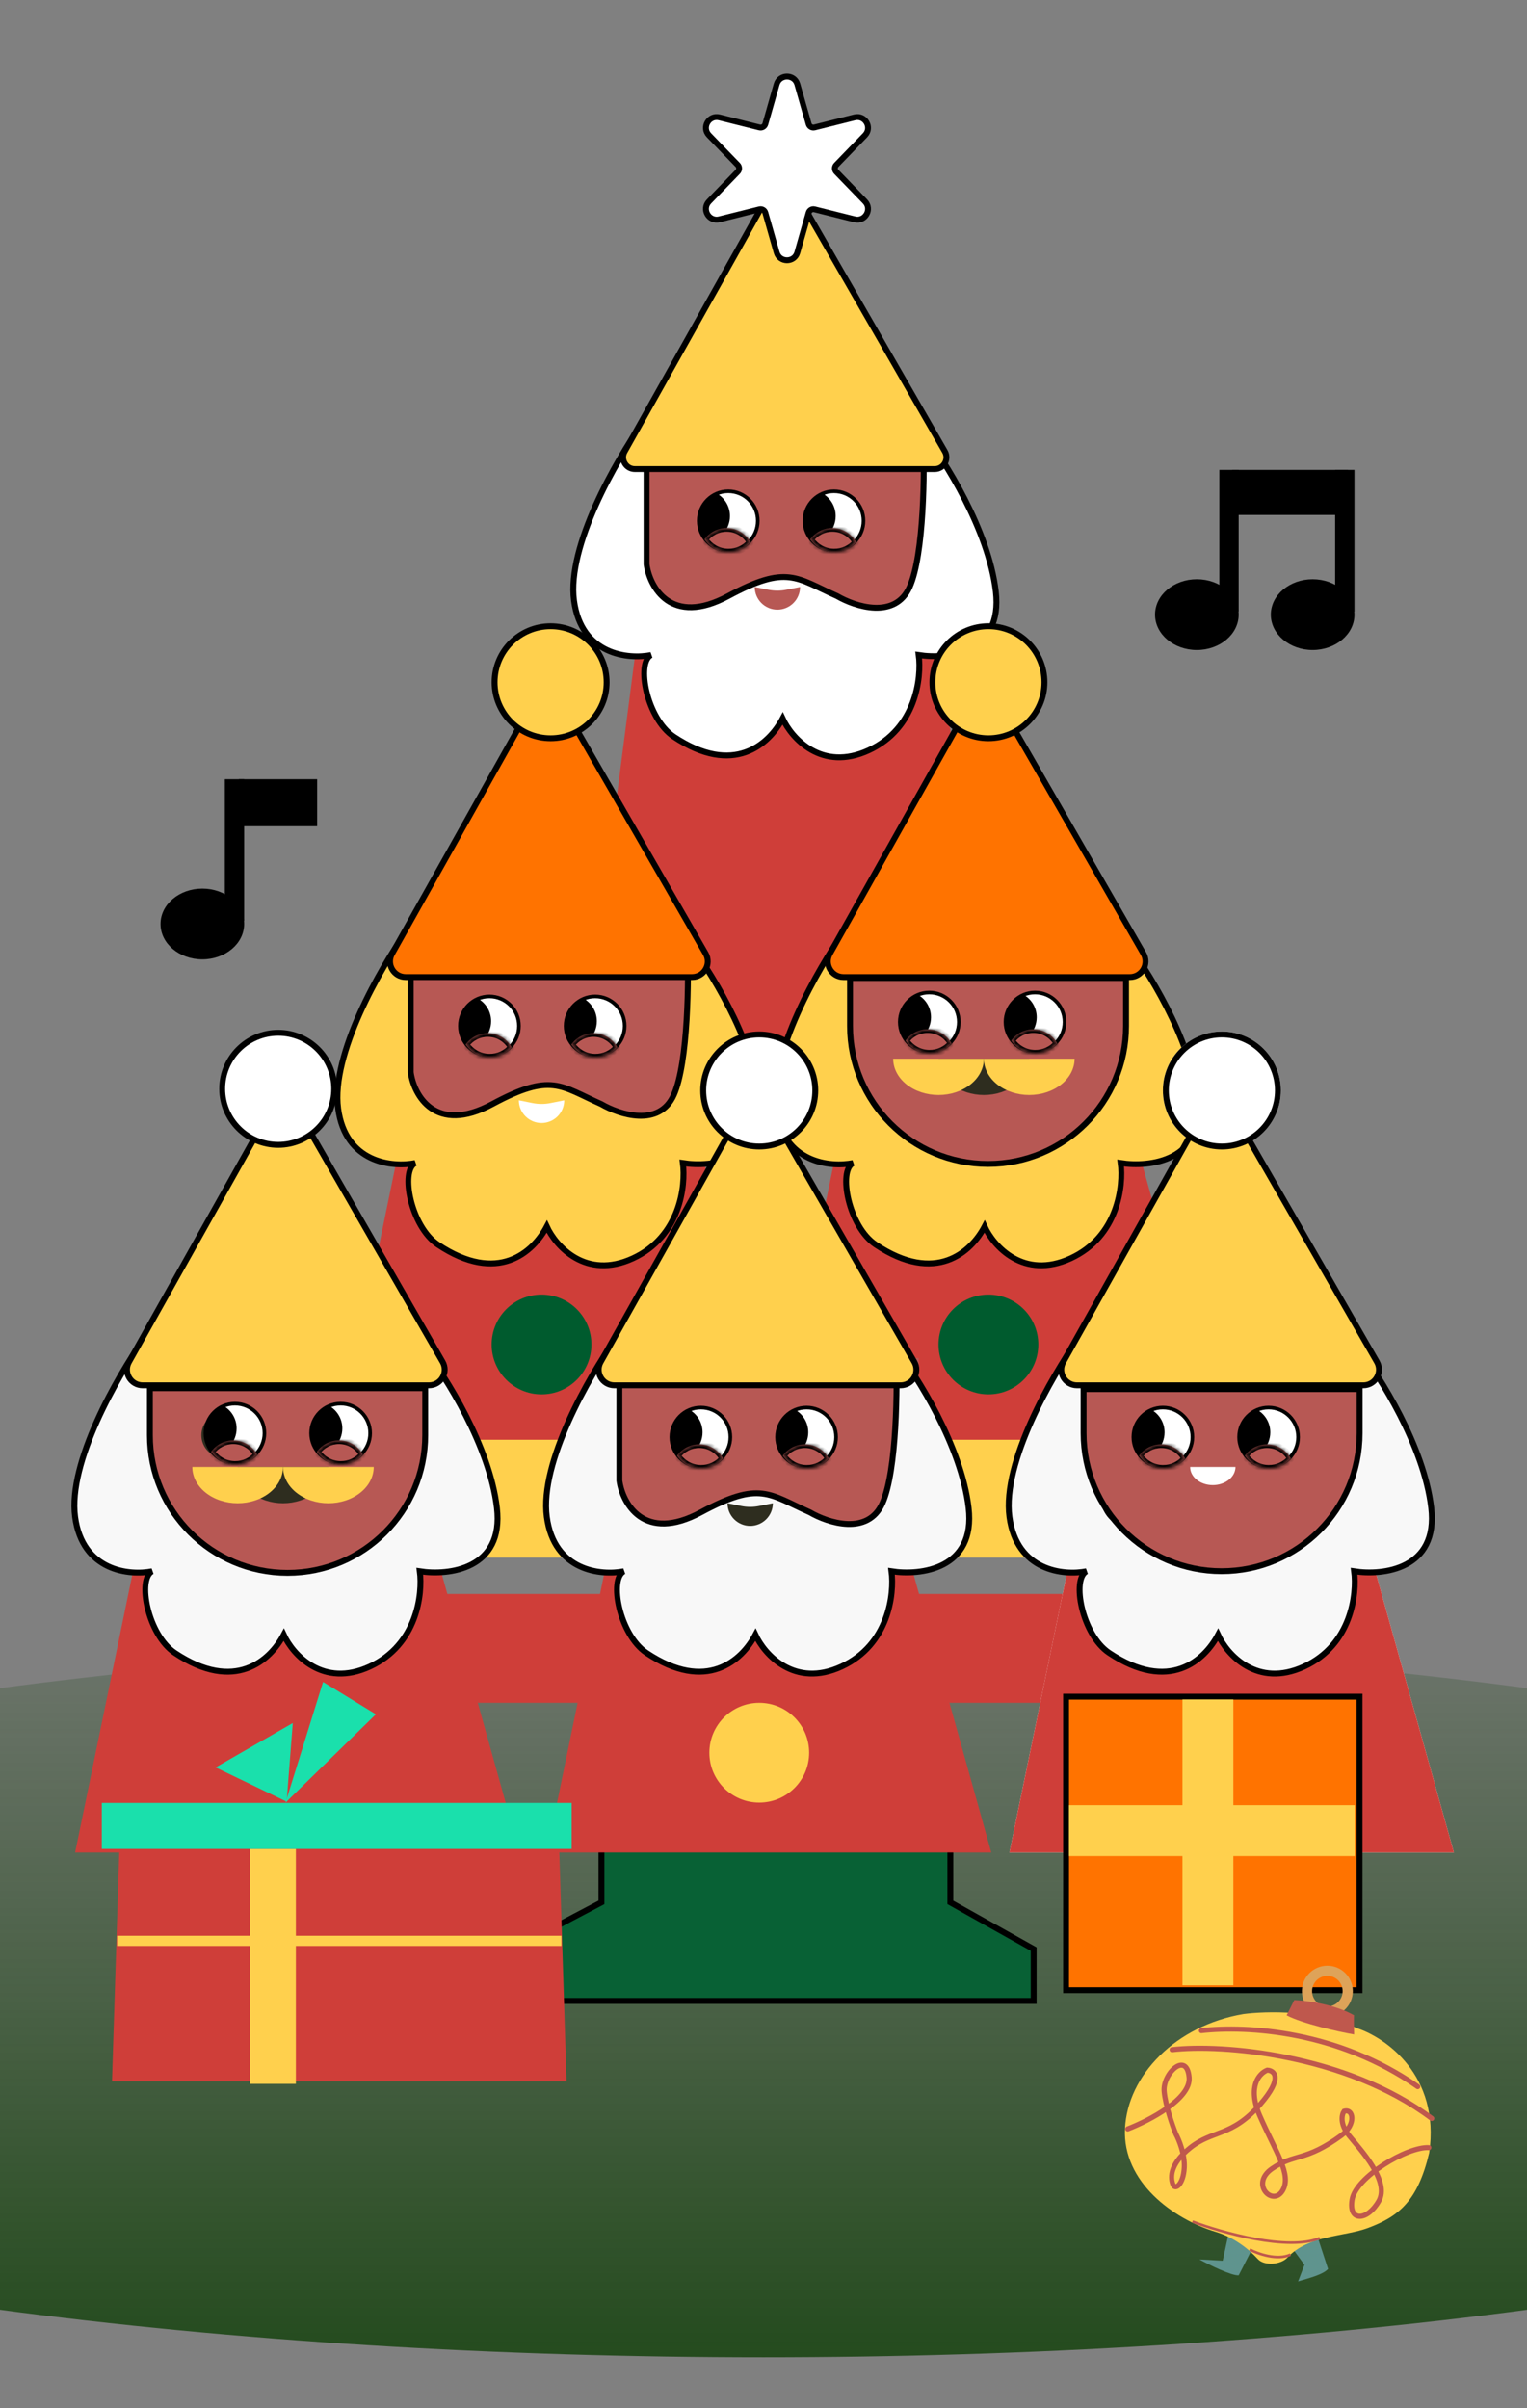 <svg width="390" height="615" viewBox="0 0 390 615" fill="none" xmlns="http://www.w3.org/2000/svg">
<rect x="0" y="0" width="390" height="615" fill="#808080" stroke="none"/>
<g clip-path="url(#clip0_47_3046)">
<ellipse cx="195" cy="510.5" rx="392" ry="91.5" fill="url(#paint0_linear_47_3046)"/>
<path d="M153.61 485.838V462H242.72V485.838L264 497.757V511H131V497.757L153.61 485.838Z" fill="#086135" stroke="black" stroke-width="1.5"/>
<rect x="113.986" y="407.063" width="159.855" height="27.801" fill="#CF3E39"/>
<path d="M163.143 160L147 285H260L238.092 160H163.143Z" fill="#CF3E39"/>
<rect x="164.955" y="112.837" width="74.136" height="44.018" fill="#B75854"/>
<path d="M165.138 144.113V115.154L163.979 108.204C157.415 117.471 144.75 139.48 146.604 153.38C148.457 167.281 160.504 168.439 166.296 167.281C162.435 169.211 165.138 183.498 172.088 188.131C187.393 198.334 196.414 190.062 199.889 183.498C202.206 188.517 209.851 197.167 221.898 191.606C233.945 186.046 235.412 173.072 234.64 167.281C241.976 168.439 256.186 166.817 254.332 151.063C252.479 135.309 241.204 117.471 235.798 110.52C236.185 120.173 236.03 141.565 232.323 149.905C228.617 158.245 218.423 154.925 213.789 152.222C203.364 147.588 201.047 144.113 185.988 152.222C171.393 160.081 165.91 149.905 165.138 144.113Z" fill="white" stroke="black" stroke-width="1.5"/>
<path d="M197.307 47.941L159.534 115.32C158.412 117.32 159.858 119.787 162.15 119.787H238.718C241.026 119.787 242.47 117.29 241.318 115.29L202.524 47.911C201.362 45.893 198.445 45.91 197.307 47.941Z" fill="#FFD04D" stroke="black" stroke-width="1.5"/>
<path d="M206.537 31.67L203.644 21.533C202.885 18.873 199.115 18.873 198.356 21.533L195.463 31.67C195.278 32.319 194.611 32.704 193.957 32.539L183.731 29.976C181.048 29.304 179.163 32.569 181.087 34.557L188.419 42.13C188.889 42.615 188.889 43.385 188.419 43.869L181.087 51.443C179.163 53.431 181.048 56.696 183.731 56.024L193.957 53.461C194.611 53.296 195.278 53.681 195.463 54.33L198.356 64.467C199.115 67.127 202.885 67.127 203.644 64.467L206.537 54.33C206.722 53.681 207.389 53.296 208.043 53.461L218.269 56.024C220.952 56.696 222.837 53.431 220.913 51.443L213.581 43.87C213.111 43.385 213.111 42.615 213.581 42.131L220.913 34.557C222.837 32.569 220.952 29.304 218.269 29.976L208.043 32.539C207.389 32.704 206.722 32.319 206.537 31.67Z" fill="white" stroke="black" stroke-width="1.5"/>
<circle cx="184.647" cy="132.529" r="5.792" fill="#2E2D1F"/>
<circle cx="212.448" cy="132.529" r="5.792" fill="#2E2D1F"/>
<path d="M204.339 149.905C204.339 151.441 203.729 152.914 202.643 154C201.557 155.087 200.084 155.697 198.548 155.697C197.011 155.697 195.538 155.087 194.452 154C193.366 152.914 192.756 151.441 192.756 149.905L196.276 150.609C197.775 150.909 199.32 150.909 200.819 150.609L204.339 149.905Z" fill="#B75854"/>
<path d="M214.401 290.068L198.183 368.837H311.704L289.695 290.068H214.401Z" fill="#CF3E39"/>
<path d="M221.167 273.851L216.717 244.891L215.559 237.941C208.995 247.208 196.33 269.217 198.183 283.118C200.037 297.018 212.084 298.176 217.876 297.018C214.014 298.949 216.717 313.235 223.667 317.869C238.973 328.072 247.993 319.799 251.468 313.235C253.785 318.255 261.43 326.904 273.477 321.344C285.524 315.784 286.992 302.81 286.219 297.018C293.556 298.176 307.765 296.555 305.912 280.801C304.058 265.047 292.784 247.208 287.378 240.258C287.764 249.911 285.051 272.461 281.344 280.801C277.646 289.121 270.039 284.683 265.402 281.979L265.369 281.959C254.943 277.326 252.627 273.851 237.568 281.959C222.972 289.819 221.94 279.643 221.167 273.851Z" fill="#FFD04D" stroke="black" stroke-width="1.5"/>
<path d="M248.026 179.214L211.948 243.569C210.453 246.235 212.38 249.525 215.437 249.525H288.568C291.645 249.525 293.57 246.196 292.034 243.529L254.981 179.174C253.433 176.484 249.543 176.506 248.026 179.214Z" fill="#FF7300" stroke="black" stroke-width="1.5"/>
<circle cx="252.443" cy="174.231" r="14.309" fill="#FFD04D" stroke="black" stroke-width="1.5"/>
<path d="M217.094 249.75H287.594V262C287.594 281.468 271.812 297.25 252.344 297.25C232.876 297.25 217.094 281.468 217.094 262V249.75Z" fill="#B75854" stroke="black" stroke-width="1.5"/>
<path d="M102.586 290.068L86.369 368.837H199.889L177.88 290.068H102.586Z" fill="#CF3E39"/>
<rect x="104.719" y="242.575" width="74.136" height="44.018" fill="#B75854"/>
<path d="M104.903 273.851V244.891L103.744 237.941C97.18 247.208 84.515 269.217 86.369 283.118C88.222 297.018 100.269 298.176 106.061 297.018C102.2 298.949 104.902 313.235 111.853 317.869C127.158 328.072 136.179 319.799 139.654 313.235C141.971 318.255 149.616 326.904 161.663 321.344C173.71 315.784 175.177 302.81 174.405 297.018C181.741 298.176 195.951 296.555 194.097 280.801C192.244 265.047 180.969 247.208 175.563 240.258C175.949 249.911 175.795 271.302 172.088 279.643C168.381 287.983 158.188 284.662 153.554 281.959C143.129 277.326 140.812 273.851 125.753 281.959C111.158 289.819 105.675 279.643 104.903 273.851Z" fill="#FFD04D" stroke="black" stroke-width="1.5"/>
<path d="M136.211 179.214L100.133 243.569C98.638 246.235 100.565 249.525 103.622 249.525H176.753C179.83 249.525 181.755 246.196 180.22 243.529L143.167 179.174C141.618 176.484 137.729 176.506 136.211 179.214Z" fill="#FF7300" stroke="black" stroke-width="1.5"/>
<circle cx="124.412" cy="262.267" r="5.792" fill="#2E2D1F"/>
<circle cx="152.213" cy="262.267" r="5.792" fill="#2E2D1F"/>
<path d="M144.104 281C144.104 282.536 143.494 284.009 142.408 285.095C141.321 286.182 139.848 286.792 138.312 286.792C136.776 286.792 135.303 286.182 134.217 285.095C133.131 284.009 132.52 282.536 132.52 281L136.04 281.704C137.54 282.004 139.084 282.004 140.584 281.704L144.104 281Z" fill="white"/>
<circle cx="140.629" cy="174.231" r="14.309" fill="#FFD04D" stroke="black" stroke-width="1.5"/>
<path d="M262.869 270.375C262.869 271.592 262.569 272.797 261.987 273.922C261.405 275.046 260.552 276.068 259.476 276.928C258.4 277.789 257.123 278.471 255.718 278.937C254.313 279.403 252.806 279.642 251.285 279.642C249.764 279.642 248.258 279.403 246.852 278.937C245.447 278.471 244.17 277.789 243.094 276.928C242.019 276.068 241.165 275.046 240.583 273.922C240.001 272.797 239.701 271.592 239.701 270.375L251.285 270.375H262.869Z" fill="#2E2D1F"/>
<path d="M251.285 270.375C251.285 271.592 250.985 272.797 250.403 273.922C249.821 275.046 248.968 276.068 247.892 276.928C246.817 277.789 245.54 278.471 244.134 278.937C242.729 279.403 241.223 279.642 239.701 279.642C238.18 279.642 236.674 279.403 235.268 278.937C233.863 278.471 232.586 277.789 231.51 276.928C230.435 276.068 229.582 275.046 228.999 273.922C228.417 272.797 228.118 271.592 228.118 270.375L239.701 270.375H251.285Z" fill="#FFD04D"/>
<path d="M274.452 270.375C274.452 271.592 274.153 272.797 273.571 273.922C272.988 275.046 272.135 276.068 271.06 276.928C269.984 277.789 268.707 278.471 267.302 278.937C265.896 279.403 264.39 279.642 262.869 279.642C261.347 279.642 259.841 279.403 258.436 278.937C257.03 278.471 255.753 277.789 254.678 276.928C253.602 276.068 252.749 275.046 252.167 273.922C251.585 272.797 251.285 271.592 251.285 270.375L262.869 270.375H274.452Z" fill="#FFD04D"/>
<circle cx="138.312" cy="343.353" r="12.742" fill="#005B2E"/>
<circle cx="252.443" cy="343.353" r="12.742" fill="#005B2E"/>
<rect x="86.186" y="367.679" width="113.52" height="30.118" fill="#FFD04D"/>
<rect x="198" y="367.679" width="113.52" height="30.118" fill="#FFD04D"/>
<path d="M35.401 394.321L19.183 473.091H132.704L110.695 394.321H35.401Z" fill="#CF3E39"/>
<path d="M42.167 378.104L37.717 349.145L36.559 342.195C29.995 351.462 17.33 373.471 19.183 387.371C21.037 401.272 33.084 402.43 38.876 401.272C35.014 403.202 37.717 417.489 44.667 422.122C59.973 432.325 68.993 424.053 72.468 417.489C74.785 422.508 82.43 431.157 94.477 425.597C106.524 420.037 107.992 407.063 107.219 401.272C114.556 402.43 128.765 400.808 126.912 385.054C125.058 369.3 113.784 351.462 108.378 344.511C108.764 354.164 104.707 376.714 101 385.054C97.293 393.395 91.002 388.916 86.369 386.213C75.943 381.579 73.627 378.104 58.568 386.213C43.972 394.072 42.94 383.896 42.167 378.104Z" fill="#F8F8F8" stroke="black" stroke-width="1.5"/>
<path d="M69.026 283.467L32.948 347.822C31.453 350.489 33.38 353.778 36.437 353.778H109.568C112.645 353.778 114.57 350.449 113.034 347.782L75.981 283.427C74.433 280.737 70.543 280.759 69.026 283.467Z" fill="#FFD04D" stroke="black" stroke-width="1.5"/>
<circle cx="71.059" cy="278.059" r="14.309" fill="white" stroke="black" stroke-width="1.5"/>
<path d="M38.284 354.528H108.603V366.52C108.603 385.938 92.862 401.68 73.443 401.68C54.025 401.68 38.284 385.938 38.284 366.52V354.528Z" fill="#B75854" stroke="black" stroke-width="1.5"/>
<circle cx="57.226" cy="366.52" r="5.792" fill="#2E2D1F"/>
<circle cx="85.027" cy="366.52" r="5.792" fill="#2E2D1F"/>
<path d="M83.869 374.629C83.869 375.846 83.569 377.051 82.987 378.175C82.405 379.3 81.552 380.321 80.476 381.182C79.4 382.042 78.123 382.725 76.718 383.19C75.313 383.656 73.806 383.896 72.285 383.896C70.764 383.896 69.258 383.656 67.852 383.19C66.447 382.725 65.17 382.042 64.094 381.182C63.019 380.321 62.165 379.3 61.583 378.175C61.001 377.051 60.701 375.846 60.701 374.629L72.285 374.629H83.869Z" fill="#2E2D1F"/>
<path d="M72.285 374.629C72.285 375.846 71.986 377.051 71.403 378.175C70.821 379.3 69.968 380.321 68.892 381.182C67.817 382.042 66.54 382.725 65.134 383.19C63.729 383.656 62.223 383.896 60.701 383.896C59.18 383.896 57.674 383.656 56.269 383.19C54.863 382.725 53.586 382.042 52.511 381.182C51.435 380.321 50.582 379.3 49.999 378.175C49.417 377.051 49.118 375.846 49.118 374.629L60.701 374.629H72.285Z" fill="#FFD04D"/>
<path d="M95.453 374.629C95.453 375.846 95.153 377.051 94.571 378.175C93.989 379.3 93.135 380.321 92.06 381.182C90.984 382.042 89.707 382.725 88.302 383.19C86.896 383.656 85.39 383.896 83.869 383.896C82.348 383.896 80.841 383.656 79.436 383.19C78.031 382.725 76.754 382.042 75.678 381.182C74.602 380.321 73.749 379.3 73.167 378.175C72.585 377.051 72.285 375.846 72.285 374.629L83.869 374.629H95.453Z" fill="#FFD04D"/>
<path d="M274.025 394.321L257.808 473.091H371.328L349.319 394.321H274.025Z" fill="white"/>
<path d="M280.792 378.104L276.341 349.145L275.183 342.195C268.619 351.462 255.954 373.471 257.807 387.371C259.661 401.272 271.708 402.43 277.5 401.272C273.639 403.202 276.341 417.489 283.292 422.122C298.597 432.325 307.617 424.053 311.093 417.489C313.409 422.508 321.055 431.157 333.102 425.597C345.149 420.037 346.616 407.063 345.844 401.272C353.18 402.43 367.389 400.808 365.536 385.054C363.683 369.3 352.408 351.462 347.002 344.511C347.388 354.164 347.234 375.556 343.527 383.896C339.82 392.236 329.626 388.916 324.993 386.213C314.568 381.579 312.251 378.104 297.192 386.213C282.596 394.072 281.564 383.896 280.792 378.104Z" fill="white"/>
<circle cx="312.068" cy="278.484" r="15.059" fill="white"/>
<path d="M276.158 353.778H347.977V366.52C347.977 386.353 331.9 402.43 312.068 402.43V402.43C292.236 402.43 276.158 386.353 276.158 366.52V353.778Z" fill="#B75854"/>
<circle cx="295.851" cy="366.52" r="5.792" fill="#2E2D1F"/>
<circle cx="323.651" cy="366.52" r="5.792" fill="#2E2D1F"/>
<path d="M322.493 374.629C322.493 375.846 322.193 377.051 321.611 378.175C321.029 379.3 320.176 380.321 319.1 381.182C318.025 382.042 316.748 382.725 315.342 383.19C313.937 383.656 312.431 383.896 310.909 383.896C309.388 383.896 307.882 383.656 306.476 383.19C305.071 382.725 303.794 382.042 302.718 381.182C301.643 380.321 300.79 379.3 300.207 378.175C299.625 377.051 299.326 375.846 299.326 374.629L310.909 374.629H322.493Z" fill="#2E2D1F"/>
<path d="M310.909 374.629C310.909 375.846 310.61 377.051 310.028 378.175C309.445 379.3 308.592 380.321 307.517 381.182C306.441 382.042 305.164 382.725 303.759 383.19C302.353 383.656 300.847 383.896 299.326 383.896C297.804 383.896 296.298 383.656 294.893 383.19C293.487 382.725 292.21 382.042 291.135 381.182C290.059 380.321 289.206 379.3 288.624 378.175C288.042 377.051 287.742 375.846 287.742 374.629L299.326 374.629H310.909Z" fill="#FFD04D"/>
<path d="M334.077 374.629C334.077 375.846 333.777 377.051 333.195 378.175C332.613 379.3 331.76 380.321 330.684 381.182C329.608 382.042 328.331 382.725 326.926 383.19C325.521 383.656 324.014 383.896 322.493 383.896C320.972 383.896 319.466 383.656 318.06 383.19C316.655 382.725 315.378 382.042 314.302 381.182C313.227 380.321 312.373 379.3 311.791 378.175C311.209 377.051 310.909 375.846 310.909 374.629L322.493 374.629H334.077Z" fill="#FFD04D"/>
<circle cx="312.068" cy="447.606" r="12.742" fill="#337052"/>
<path d="M274.025 394.321L257.808 473.091H314.568H371.328L349.319 394.321H274.025Z" fill="#CF3E39"/>
<path d="M280.792 378.104L276.341 349.145L275.183 342.195C268.619 351.462 255.954 373.471 257.807 387.371C259.661 401.272 271.708 402.43 277.5 401.272C273.639 403.202 276.341 417.489 283.292 422.122C298.597 432.325 307.617 424.053 311.093 417.489C313.409 422.508 321.055 431.157 333.102 425.597C345.149 420.037 346.616 407.063 345.844 401.272C353.18 402.43 367.389 400.808 365.536 385.054C363.683 369.3 352.408 351.462 347.002 344.511C347.388 354.164 342.707 373.16 339 381.5C335.293 389.84 329.626 388.916 324.993 386.213C314.568 381.579 312.251 378.104 297.192 386.213C282.596 394.072 281.564 383.896 280.792 378.104Z" fill="#F8F8F8" stroke="black" stroke-width="1.5"/>
<path d="M307.65 283.467L271.572 347.822C270.077 350.489 272.004 353.778 275.061 353.778H348.192C351.269 353.778 353.194 350.449 351.659 347.782L314.605 283.427C313.057 280.737 309.168 280.759 307.65 283.467Z" fill="#FFD04D" stroke="black" stroke-width="1.5"/>
<circle cx="312.068" cy="278.484" r="14.309" fill="white" stroke="black" stroke-width="1.5"/>
<path d="M276.75 354.75H347.25V366C347.25 385.468 331.468 401.25 312 401.25C292.532 401.25 276.75 385.468 276.75 366V354.75Z" fill="#B75854" stroke="black" stroke-width="1.5"/>
<circle cx="295.851" cy="366.52" r="5.792" fill="#2E2D1F"/>
<circle cx="323.651" cy="366.52" r="5.792" fill="#2E2D1F"/>
<path d="M315.543 374.629C315.543 375.237 315.393 375.84 315.102 376.402C314.811 376.964 314.384 377.475 313.847 377.905C313.309 378.336 312.67 378.677 311.968 378.91C311.265 379.143 310.512 379.262 309.751 379.262C308.99 379.262 308.237 379.143 307.535 378.91C306.832 378.677 306.193 378.336 305.656 377.905C305.118 377.475 304.691 376.964 304.4 376.402C304.109 375.84 303.959 375.237 303.959 374.629L309.751 374.629H315.543Z" fill="white"/>
<path d="M155.871 394.321L139.654 473.091H253.174L231.165 394.321H155.871Z" fill="#CF3E39"/>
<circle cx="193.914" cy="447.606" r="12.742" fill="#FFD04D"/>
<rect x="158.188" y="346.828" width="76.453" height="44.018" fill="#B75854"/>
<path d="M158.188 378.104V349.145L157.029 342.195C150.465 351.462 137.8 373.471 139.654 387.371C141.507 401.272 153.554 402.43 159.346 401.272C155.485 403.202 158.187 417.489 165.138 422.122C180.443 432.325 189.464 424.053 192.939 417.489C195.255 422.508 202.901 431.157 214.948 425.597C226.995 420.037 228.462 407.063 227.69 401.272C235.026 402.43 249.236 400.808 247.382 385.054C245.529 369.3 234.254 351.462 228.848 344.511C229.234 354.164 229.08 375.556 225.373 383.896C221.666 392.236 211.473 388.916 206.839 386.213C196.414 381.579 194.097 378.104 179.038 386.213C164.442 394.072 158.96 383.896 158.188 378.104Z" fill="#F8F8F8" stroke="black" stroke-width="1.5"/>
<path d="M189.496 283.467L153.418 347.822C151.923 350.489 153.85 353.778 156.907 353.778H230.038C233.115 353.778 235.04 350.449 233.505 347.782L196.452 283.427C194.903 280.737 191.014 280.759 189.496 283.467Z" fill="#FFD04D" stroke="black" stroke-width="1.5"/>
<circle cx="193.914" cy="278.484" r="14.309" fill="white" stroke="black" stroke-width="1.5"/>
<circle cx="177.697" cy="366.52" r="5.792" fill="#2E2D1F"/>
<circle cx="205.498" cy="366.52" r="5.792" fill="#2E2D1F"/>
<path d="M197.389 383.896C197.389 385.432 196.779 386.905 195.693 387.991C194.607 389.078 193.133 389.688 191.597 389.688C190.061 389.688 188.588 389.078 187.502 387.991C186.416 386.905 185.805 385.432 185.805 383.896L189.326 384.6C190.825 384.9 192.369 384.9 193.869 384.6L197.389 383.896Z" fill="#2E2D1F"/>
<rect x="272.275" y="433.297" width="74.953" height="74.953" fill="#FF7300" stroke="black" stroke-width="1.5"/>
<rect x="273" y="461" width="73" height="13" fill="#FFD04D"/>
<rect x="315" y="434" width="73" height="13" transform="rotate(90 315 434)" fill="#FFD04D"/>
<path d="M312.293 577.332L313.728 570.626L320.45 573.089L316.363 581.071C314.473 581.183 308.884 578.415 306.325 577.016L312.293 577.332Z" fill="#5F948E"/>
<path d="M333.16 578.392L329.917 573.956L336.4 570.919L339.186 579.443C337.935 580.863 334.33 581.787 331.535 582.618L333.16 578.392Z" fill="#5F948E"/>
<circle cx="339.012" cy="508.501" r="5.201" stroke="#DEA359" stroke-width="2.601"/>
<path d="M365.018 549.786C367.878 530.021 353.857 520.312 346.488 517.929C336.866 513.247 323.191 513.594 317.557 514.353C300.328 517.278 287.975 529.956 287.325 543.609C286.675 557.262 299.678 566.69 310.405 569.94C315.11 571.366 318.727 574.159 321.267 576.928C322.921 578.73 327.125 578.361 328.786 576.565C334.158 570.754 343.289 571.262 349.414 568.965C357.216 566.039 362.092 562.139 365.018 549.786Z" fill="#FFD04D"/>
<path d="M345.838 514.678C340.897 511.817 333.594 510.885 330.56 510.777L328.609 514.678C332.51 516.758 341.937 518.904 345.838 519.554C345.796 517.904 345.737 514.62 345.838 514.678Z" fill="#BF584D"/>
<path d="M306.83 518.579C318.532 517.279 341.613 518.579 362.092 532.882" stroke="#BF584D" stroke-width="1.3" stroke-linecap="round"/>
<path d="M299.353 523.455C311.882 521.959 343.743 524.553 365.668 541.009" stroke="#BF584D" stroke-width="1.3" stroke-linecap="round"/>
<path d="M288.024 543.688C293.454 541.592 304.192 536.026 303.706 530.531C303.098 523.662 296.921 529.564 297.329 534.095C297.655 537.72 299.462 542.875 300.324 544.999C301.115 546.452 302.649 550.202 302.468 553.578C302.242 557.798 300.207 559.317 299.627 557.983C299.048 556.65 298.266 553.027 304.045 548.454C309.825 543.881 314.607 545.766 321.894 537.368C327.724 530.649 325.503 528.772 323.663 528.673C321.669 529.434 318.492 532.823 321.738 540.289C325.794 549.622 330.042 555.384 327.543 559.482C325.045 563.58 319.173 557.731 324.918 553.807C330.663 549.883 333.326 552.129 342.628 545.317C346.355 542.587 345.711 538.429 343.284 539.167C342.696 540.004 342.132 542.426 344.575 545.422C347.63 549.167 355.019 557.051 352.144 562.105C349.268 567.159 344.364 567.547 345.327 561.739C346.29 555.931 359.403 548.171 364.921 548.467" stroke="#BF584D" stroke-width="1.3" stroke-linecap="round"/>
<path d="M304.554 567.34C312.031 570.157 329 574.947 337.061 571.566M319.182 574.491C321.241 575.575 326.204 577.352 329.585 575.792" stroke="#BF584D" stroke-width="0.65"/>
<circle cx="237.344" cy="261" r="7.538" fill="white" stroke="black" stroke-width="0.924"/>
<circle cx="297" cy="367" r="7.538" fill="white" stroke="black" stroke-width="0.924"/>
<circle cx="179" cy="367" r="7.538" fill="white" stroke="black" stroke-width="0.924"/>
<circle cx="125" cy="262" r="7.538" fill="white" stroke="black" stroke-width="0.924"/>
<circle cx="60" cy="366" r="7.538" fill="white" stroke="black" stroke-width="0.924"/>
<circle cx="186" cy="133" r="7.538" fill="white" stroke="black" stroke-width="0.924"/>
<circle cx="264.344" cy="261" r="7.538" fill="white" stroke="black" stroke-width="0.924"/>
<circle cx="324" cy="367" r="7.538" fill="white" stroke="black" stroke-width="0.924"/>
<circle cx="206" cy="367" r="7.538" fill="white" stroke="black" stroke-width="0.924"/>
<circle cx="152" cy="262" r="7.538" fill="white" stroke="black" stroke-width="0.924"/>
<circle cx="87" cy="366" r="7.538" fill="white" stroke="black" stroke-width="0.924"/>
<circle cx="213" cy="133" r="7.538" fill="white" stroke="black" stroke-width="0.924"/>
<path fill-rule="evenodd" clip-rule="evenodd" d="M231.596 266.417C235.05 266.18 237.778 263.304 237.778 259.79C237.778 257.19 236.284 254.939 234.108 253.848C231.376 255.087 229.475 257.839 229.475 261.035C229.475 263.115 230.28 265.007 231.596 266.417Z" fill="black"/>
<path fill-rule="evenodd" clip-rule="evenodd" d="M291.252 372.417C294.706 372.18 297.434 369.304 297.434 365.79C297.434 363.19 295.94 360.939 293.764 359.848C291.032 361.087 289.131 363.839 289.131 367.035C289.131 369.115 289.936 371.007 291.252 372.417Z" fill="black"/>
<path fill-rule="evenodd" clip-rule="evenodd" d="M173.252 372.417C176.706 372.18 179.434 369.304 179.434 365.79C179.434 363.19 177.94 360.939 175.764 359.848C173.032 361.087 171.131 363.839 171.131 367.035C171.131 369.115 171.936 371.007 173.252 372.417Z" fill="black"/>
<path fill-rule="evenodd" clip-rule="evenodd" d="M119.252 267.417C122.706 267.18 125.434 264.304 125.434 260.79C125.434 258.19 123.94 255.939 121.764 254.848C119.032 256.087 117.131 258.839 117.131 262.035C117.131 264.115 117.936 266.007 119.252 267.417Z" fill="black"/>
<path fill-rule="evenodd" clip-rule="evenodd" d="M54.252 371.417C57.706 371.18 60.434 368.304 60.434 364.79C60.434 362.19 58.94 359.939 56.764 358.848C54.032 360.087 52.131 362.839 52.131 366.035C52.131 368.115 52.936 370.007 54.252 371.417Z" fill="black"/>
<path fill-rule="evenodd" clip-rule="evenodd" d="M180.252 138.417C183.706 138.18 186.434 135.304 186.434 131.79C186.434 129.19 184.94 126.939 182.764 125.848C180.032 127.087 178.131 129.839 178.131 133.035C178.131 135.115 178.936 137.007 180.252 138.417Z" fill="black"/>
<path fill-rule="evenodd" clip-rule="evenodd" d="M258.596 266.417C262.05 266.18 264.778 263.304 264.778 259.79C264.778 257.19 263.284 254.939 261.108 253.848C258.376 255.087 256.475 257.839 256.475 261.035C256.475 263.115 257.28 265.007 258.596 266.417Z" fill="black"/>
<path fill-rule="evenodd" clip-rule="evenodd" d="M318.252 372.417C321.706 372.18 324.434 369.304 324.434 365.79C324.434 363.19 322.94 360.939 320.764 359.848C318.032 361.087 316.131 363.839 316.131 367.035C316.131 369.115 316.936 371.007 318.252 372.417Z" fill="black"/>
<path fill-rule="evenodd" clip-rule="evenodd" d="M200.252 372.417C203.706 372.18 206.434 369.304 206.434 365.79C206.434 363.19 204.94 360.939 202.764 359.848C200.032 361.087 198.131 363.839 198.131 367.035C198.131 369.115 198.936 371.007 200.252 372.417Z" fill="black"/>
<path fill-rule="evenodd" clip-rule="evenodd" d="M146.252 267.417C149.706 267.18 152.434 264.304 152.434 260.79C152.434 258.19 150.94 255.939 148.764 254.848C146.032 256.087 144.131 258.839 144.131 262.035C144.131 264.115 144.936 266.007 146.252 267.417Z" fill="black"/>
<path fill-rule="evenodd" clip-rule="evenodd" d="M81.252 371.417C84.706 371.18 87.434 368.304 87.434 364.79C87.434 362.19 85.94 359.939 83.764 358.848C81.032 360.087 79.131 362.839 79.131 366.035C79.131 368.115 79.936 370.007 81.252 371.417Z" fill="black"/>
<path fill-rule="evenodd" clip-rule="evenodd" d="M207.252 138.417C210.706 138.18 213.434 135.304 213.434 131.79C213.434 129.19 211.94 126.939 209.764 125.848C207.032 127.087 205.131 129.839 205.131 133.035C205.131 135.115 205.936 137.007 207.252 138.417Z" fill="black"/>
<mask id="path-105-inside-1_47_3046" fill="white">
<path fill-rule="evenodd" clip-rule="evenodd" d="M231.266 265.744C232.554 263.966 234.657 262.822 237.019 262.856C239.618 262.892 241.865 264.345 243.036 266.468C241.662 268.083 239.605 269.096 237.319 269.064C234.782 269.028 232.563 267.714 231.266 265.744Z"/>
</mask>
<path fill-rule="evenodd" clip-rule="evenodd" d="M231.266 265.744C232.554 263.966 234.657 262.822 237.019 262.856C239.618 262.892 241.865 264.345 243.036 266.468C241.662 268.083 239.605 269.096 237.319 269.064C234.782 269.028 232.563 267.714 231.266 265.744Z" fill="#B75854"/>
<path d="M231.266 265.743L230.517 265.201L230.142 265.718L230.494 266.252L231.266 265.743ZM243.036 266.468L243.74 267.067L244.154 266.581L243.845 266.022L243.036 266.468ZM232.014 266.286C233.133 264.742 234.958 263.751 237.006 263.78L237.032 261.931C234.357 261.894 231.974 263.19 230.517 265.201L232.014 266.286ZM237.006 263.78C239.259 263.812 241.209 265.07 242.226 266.915L243.845 266.022C242.52 263.619 239.976 261.973 237.032 261.931L237.006 263.78ZM242.332 265.869C241.129 267.283 239.331 268.167 237.332 268.139L237.306 269.988C239.879 270.024 242.195 268.883 243.74 267.067L242.332 265.869ZM237.332 268.139C235.115 268.108 233.174 266.961 232.038 265.235L230.494 266.252C231.952 268.467 234.45 269.948 237.306 269.988L237.332 268.139Z" fill="black" mask="url(#path-105-inside-1_47_3046)"/>
<mask id="path-107-inside-2_47_3046" fill="white">
<path fill-rule="evenodd" clip-rule="evenodd" d="M290.922 371.744C292.21 369.966 294.313 368.822 296.675 368.856C299.274 368.892 301.521 370.345 302.692 372.468C301.318 374.083 299.261 375.096 296.975 375.064C294.438 375.028 292.219 373.714 290.922 371.744Z"/>
</mask>
<path fill-rule="evenodd" clip-rule="evenodd" d="M290.922 371.744C292.21 369.966 294.313 368.822 296.675 368.856C299.274 368.892 301.521 370.345 302.692 372.468C301.318 374.083 299.261 375.096 296.975 375.064C294.438 375.028 292.219 373.714 290.922 371.744Z" fill="#B75854"/>
<path d="M290.922 371.743L290.173 371.201L289.798 371.718L290.15 372.252L290.922 371.743ZM302.692 372.468L303.396 373.067L303.81 372.581L303.501 372.022L302.692 372.468ZM291.67 372.286C292.789 370.742 294.614 369.751 296.662 369.78L296.688 367.931C294.013 367.894 291.63 369.19 290.173 371.201L291.67 372.286ZM296.662 369.78C298.915 369.812 300.865 371.07 301.882 372.915L303.501 372.022C302.176 369.619 299.632 367.973 296.688 367.931L296.662 369.78ZM301.988 371.869C300.785 373.283 298.987 374.167 296.988 374.139L296.962 375.988C299.535 376.024 301.851 374.883 303.396 373.067L301.988 371.869ZM296.988 374.139C294.771 374.108 292.83 372.961 291.694 371.235L290.15 372.252C291.608 374.467 294.106 375.948 296.962 375.988L296.988 374.139Z" fill="black" mask="url(#path-107-inside-2_47_3046)"/>
<mask id="path-109-inside-3_47_3046" fill="white">
<path fill-rule="evenodd" clip-rule="evenodd" d="M172.922 371.744C174.21 369.966 176.313 368.822 178.675 368.856C181.274 368.892 183.521 370.345 184.692 372.468C183.318 374.083 181.261 375.096 178.975 375.064C176.438 375.028 174.219 373.714 172.922 371.744Z"/>
</mask>
<path fill-rule="evenodd" clip-rule="evenodd" d="M172.922 371.744C174.21 369.966 176.313 368.822 178.675 368.856C181.274 368.892 183.521 370.345 184.692 372.468C183.318 374.083 181.261 375.096 178.975 375.064C176.438 375.028 174.219 373.714 172.922 371.744Z" fill="#B75854"/>
<path d="M172.922 371.743L172.173 371.201L171.798 371.718L172.15 372.252L172.922 371.743ZM184.692 372.468L185.396 373.067L185.81 372.581L185.501 372.022L184.692 372.468ZM173.67 372.286C174.789 370.742 176.614 369.751 178.662 369.78L178.688 367.931C176.013 367.894 173.63 369.19 172.173 371.201L173.67 372.286ZM178.662 369.78C180.915 369.812 182.865 371.07 183.882 372.915L185.501 372.022C184.176 369.619 181.632 367.973 178.688 367.931L178.662 369.78ZM183.988 371.869C182.785 373.283 180.987 374.167 178.988 374.139L178.962 375.988C181.535 376.024 183.851 374.883 185.396 373.067L183.988 371.869ZM178.988 374.139C176.771 374.108 174.83 372.961 173.694 371.235L172.15 372.252C173.608 374.467 176.106 375.948 178.962 375.988L178.988 374.139Z" fill="black" mask="url(#path-109-inside-3_47_3046)"/>
<mask id="path-111-inside-4_47_3046" fill="white">
<path fill-rule="evenodd" clip-rule="evenodd" d="M118.922 266.744C120.21 264.966 122.313 263.822 124.675 263.856C127.274 263.892 129.521 265.345 130.692 267.468C129.318 269.083 127.261 270.096 124.975 270.064C122.438 270.028 120.219 268.714 118.922 266.744Z"/>
</mask>
<path fill-rule="evenodd" clip-rule="evenodd" d="M118.922 266.744C120.21 264.966 122.313 263.822 124.675 263.856C127.274 263.892 129.521 265.345 130.692 267.468C129.318 269.083 127.261 270.096 124.975 270.064C122.438 270.028 120.219 268.714 118.922 266.744Z" fill="#B75854"/>
<path d="M118.922 266.743L118.173 266.201L117.798 266.718L118.15 267.252L118.922 266.743ZM130.692 267.468L131.396 268.067L131.81 267.581L131.501 267.022L130.692 267.468ZM119.67 267.286C120.789 265.742 122.614 264.751 124.662 264.78L124.688 262.931C122.013 262.894 119.63 264.19 118.173 266.201L119.67 267.286ZM124.662 264.78C126.915 264.812 128.865 266.07 129.882 267.915L131.501 267.022C130.176 264.619 127.632 262.973 124.688 262.931L124.662 264.78ZM129.988 266.869C128.785 268.283 126.987 269.167 124.988 269.139L124.962 270.988C127.535 271.024 129.851 269.883 131.396 268.067L129.988 266.869ZM124.988 269.139C122.771 269.108 120.83 267.961 119.694 266.235L118.15 267.252C119.608 269.467 122.106 270.948 124.962 270.988L124.988 269.139Z" fill="black" mask="url(#path-111-inside-4_47_3046)"/>
<mask id="path-113-inside-5_47_3046" fill="white">
<path fill-rule="evenodd" clip-rule="evenodd" d="M53.922 370.744C55.209 368.966 57.313 367.822 59.675 367.856C62.274 367.892 64.521 369.345 65.692 371.468C64.318 373.083 62.261 374.096 59.975 374.064C57.438 374.028 55.219 372.714 53.922 370.744Z"/>
</mask>
<path fill-rule="evenodd" clip-rule="evenodd" d="M53.922 370.744C55.209 368.966 57.313 367.822 59.675 367.856C62.274 367.892 64.521 369.345 65.692 371.468C64.318 373.083 62.261 374.096 59.975 374.064C57.438 374.028 55.219 372.714 53.922 370.744Z" fill="#B75854"/>
<path d="M53.922 370.743L53.173 370.201L52.798 370.718L53.15 371.252L53.922 370.743ZM65.692 371.468L66.396 372.067L66.81 371.581L66.501 371.022L65.692 371.468ZM54.67 371.286C55.789 369.742 57.614 368.751 59.662 368.78L59.688 366.931C57.013 366.894 54.63 368.19 53.173 370.201L54.67 371.286ZM59.662 368.78C61.915 368.812 63.865 370.07 64.882 371.915L66.501 371.022C65.176 368.619 62.632 366.973 59.688 366.931L59.662 368.78ZM64.988 370.869C63.785 372.283 61.987 373.167 59.988 373.139L59.962 374.988C62.535 375.024 64.851 373.883 66.396 372.067L64.988 370.869ZM59.988 373.139C57.77 373.108 55.83 371.961 54.694 370.235L53.15 371.252C54.608 373.467 57.106 374.948 59.962 374.988L59.988 373.139Z" fill="black" mask="url(#path-113-inside-5_47_3046)"/>
<mask id="path-115-inside-6_47_3046" fill="white">
<path fill-rule="evenodd" clip-rule="evenodd" d="M179.922 137.744C181.21 135.966 183.313 134.822 185.675 134.856C188.274 134.892 190.521 136.345 191.692 138.468C190.318 140.083 188.261 141.096 185.975 141.064C183.438 141.028 181.219 139.714 179.922 137.744Z"/>
</mask>
<path fill-rule="evenodd" clip-rule="evenodd" d="M179.922 137.744C181.21 135.966 183.313 134.822 185.675 134.856C188.274 134.892 190.521 136.345 191.692 138.468C190.318 140.083 188.261 141.096 185.975 141.064C183.438 141.028 181.219 139.714 179.922 137.744Z" fill="#B75854"/>
<path d="M179.922 137.743L179.173 137.201L178.798 137.718L179.15 138.252L179.922 137.743ZM191.692 138.468L192.396 139.067L192.81 138.581L192.501 138.022L191.692 138.468ZM180.67 138.286C181.789 136.742 183.614 135.751 185.662 135.78L185.688 133.931C183.013 133.894 180.63 135.19 179.173 137.201L180.67 138.286ZM185.662 135.78C187.915 135.812 189.865 137.07 190.882 138.915L192.501 138.022C191.176 135.619 188.632 133.973 185.688 133.931L185.662 135.78ZM190.988 137.869C189.785 139.283 187.987 140.167 185.988 140.139L185.962 141.988C188.535 142.024 190.851 140.883 192.396 139.067L190.988 137.869ZM185.988 140.139C183.771 140.108 181.83 138.961 180.694 137.235L179.15 138.252C180.608 140.467 183.106 141.948 185.962 141.988L185.988 140.139Z" fill="black" mask="url(#path-115-inside-6_47_3046)"/>
<mask id="path-117-inside-7_47_3046" fill="white">
<path fill-rule="evenodd" clip-rule="evenodd" d="M258.266 265.744C259.554 263.966 261.657 262.822 264.019 262.856C266.618 262.892 268.865 264.345 270.036 266.468C268.662 268.083 266.605 269.096 264.319 269.064C261.782 269.028 259.563 267.714 258.266 265.744Z"/>
</mask>
<path fill-rule="evenodd" clip-rule="evenodd" d="M258.266 265.744C259.554 263.966 261.657 262.822 264.019 262.856C266.618 262.892 268.865 264.345 270.036 266.468C268.662 268.083 266.605 269.096 264.319 269.064C261.782 269.028 259.563 267.714 258.266 265.744Z" fill="#B75854"/>
<path d="M258.266 265.743L257.517 265.201L257.142 265.718L257.494 266.252L258.266 265.743ZM270.036 266.468L270.74 267.067L271.154 266.581L270.845 266.022L270.036 266.468ZM259.014 266.286C260.133 264.742 261.958 263.751 264.006 263.78L264.032 261.931C261.357 261.894 258.974 263.19 257.517 265.201L259.014 266.286ZM264.006 263.78C266.259 263.812 268.209 265.07 269.226 266.915L270.845 266.022C269.52 263.619 266.976 261.973 264.032 261.931L264.006 263.78ZM269.332 265.869C268.129 267.283 266.331 268.167 264.332 268.139L264.306 269.988C266.879 270.024 269.195 268.883 270.74 267.067L269.332 265.869ZM264.332 268.139C262.115 268.108 260.174 266.961 259.038 265.235L257.494 266.252C258.952 268.467 261.45 269.948 264.306 269.988L264.332 268.139Z" fill="black" mask="url(#path-117-inside-7_47_3046)"/>
<mask id="path-119-inside-8_47_3046" fill="white">
<path fill-rule="evenodd" clip-rule="evenodd" d="M317.922 371.744C319.21 369.966 321.313 368.822 323.675 368.856C326.274 368.892 328.521 370.345 329.692 372.468C328.318 374.083 326.261 375.096 323.975 375.064C321.438 375.028 319.219 373.714 317.922 371.744Z"/>
</mask>
<path fill-rule="evenodd" clip-rule="evenodd" d="M317.922 371.744C319.21 369.966 321.313 368.822 323.675 368.856C326.274 368.892 328.521 370.345 329.692 372.468C328.318 374.083 326.261 375.096 323.975 375.064C321.438 375.028 319.219 373.714 317.922 371.744Z" fill="#B75854"/>
<path d="M317.922 371.743L317.173 371.201L316.798 371.718L317.15 372.252L317.922 371.743ZM329.692 372.468L330.396 373.067L330.81 372.581L330.501 372.022L329.692 372.468ZM318.67 372.286C319.789 370.742 321.614 369.751 323.662 369.78L323.688 367.931C321.013 367.894 318.63 369.19 317.173 371.201L318.67 372.286ZM323.662 369.78C325.915 369.812 327.865 371.07 328.882 372.915L330.501 372.022C329.176 369.619 326.632 367.973 323.688 367.931L323.662 369.78ZM328.988 371.869C327.785 373.283 325.987 374.167 323.988 374.139L323.962 375.988C326.535 376.024 328.851 374.883 330.396 373.067L328.988 371.869ZM323.988 374.139C321.771 374.108 319.83 372.961 318.694 371.235L317.15 372.252C318.608 374.467 321.106 375.948 323.962 375.988L323.988 374.139Z" fill="black" mask="url(#path-119-inside-8_47_3046)"/>
<mask id="path-121-inside-9_47_3046" fill="white">
<path fill-rule="evenodd" clip-rule="evenodd" d="M199.922 371.744C201.21 369.966 203.313 368.822 205.675 368.856C208.274 368.892 210.521 370.345 211.692 372.468C210.318 374.083 208.261 375.096 205.975 375.064C203.438 375.028 201.219 373.714 199.922 371.744Z"/>
</mask>
<path fill-rule="evenodd" clip-rule="evenodd" d="M199.922 371.744C201.21 369.966 203.313 368.822 205.675 368.856C208.274 368.892 210.521 370.345 211.692 372.468C210.318 374.083 208.261 375.096 205.975 375.064C203.438 375.028 201.219 373.714 199.922 371.744Z" fill="#B75854"/>
<path d="M199.922 371.743L199.173 371.201L198.798 371.718L199.15 372.252L199.922 371.743ZM211.692 372.468L212.396 373.067L212.81 372.581L212.501 372.022L211.692 372.468ZM200.67 372.286C201.789 370.742 203.614 369.751 205.662 369.78L205.688 367.931C203.013 367.894 200.63 369.19 199.173 371.201L200.67 372.286ZM205.662 369.78C207.915 369.812 209.865 371.07 210.882 372.915L212.501 372.022C211.176 369.619 208.632 367.973 205.688 367.931L205.662 369.78ZM210.988 371.869C209.785 373.283 207.987 374.167 205.988 374.139L205.962 375.988C208.535 376.024 210.851 374.883 212.396 373.067L210.988 371.869ZM205.988 374.139C203.771 374.108 201.83 372.961 200.694 371.235L199.15 372.252C200.608 374.467 203.106 375.948 205.962 375.988L205.988 374.139Z" fill="black" mask="url(#path-121-inside-9_47_3046)"/>
<mask id="path-123-inside-10_47_3046" fill="white">
<path fill-rule="evenodd" clip-rule="evenodd" d="M145.922 266.744C147.21 264.966 149.313 263.822 151.675 263.856C154.274 263.892 156.521 265.345 157.692 267.468C156.318 269.083 154.261 270.096 151.975 270.064C149.438 270.028 147.219 268.714 145.922 266.744Z"/>
</mask>
<path fill-rule="evenodd" clip-rule="evenodd" d="M145.922 266.744C147.21 264.966 149.313 263.822 151.675 263.856C154.274 263.892 156.521 265.345 157.692 267.468C156.318 269.083 154.261 270.096 151.975 270.064C149.438 270.028 147.219 268.714 145.922 266.744Z" fill="#B75854"/>
<path d="M145.922 266.743L145.173 266.201L144.798 266.718L145.15 267.252L145.922 266.743ZM157.692 267.468L158.396 268.067L158.81 267.581L158.501 267.022L157.692 267.468ZM146.67 267.286C147.789 265.742 149.614 264.751 151.662 264.78L151.688 262.931C149.013 262.894 146.63 264.19 145.173 266.201L146.67 267.286ZM151.662 264.78C153.915 264.812 155.865 266.07 156.882 267.915L158.501 267.022C157.176 264.619 154.632 262.973 151.688 262.931L151.662 264.78ZM156.988 266.869C155.785 268.283 153.987 269.167 151.988 269.139L151.962 270.988C154.535 271.024 156.851 269.883 158.396 268.067L156.988 266.869ZM151.988 269.139C149.771 269.108 147.83 267.961 146.694 266.235L145.15 267.252C146.608 269.467 149.106 270.948 151.962 270.988L151.988 269.139Z" fill="black" mask="url(#path-123-inside-10_47_3046)"/>
<mask id="path-125-inside-11_47_3046" fill="white">
<path fill-rule="evenodd" clip-rule="evenodd" d="M80.922 370.744C82.21 368.966 84.314 367.822 86.675 367.856C89.274 367.892 91.521 369.345 92.692 371.468C91.318 373.083 89.261 374.096 86.975 374.064C84.438 374.028 82.219 372.714 80.922 370.744Z"/>
</mask>
<path fill-rule="evenodd" clip-rule="evenodd" d="M80.922 370.744C82.21 368.966 84.314 367.822 86.675 367.856C89.274 367.892 91.521 369.345 92.692 371.468C91.318 373.083 89.261 374.096 86.975 374.064C84.438 374.028 82.219 372.714 80.922 370.744Z" fill="#B75854"/>
<path d="M80.922 370.743L80.173 370.201L79.798 370.718L80.15 371.252L80.922 370.743ZM92.692 371.468L93.396 372.067L93.81 371.581L93.501 371.022L92.692 371.468ZM81.67 371.286C82.789 369.742 84.614 368.751 86.662 368.78L86.688 366.931C84.013 366.894 81.63 368.19 80.173 370.201L81.67 371.286ZM86.662 368.78C88.915 368.812 90.865 370.07 91.882 371.915L93.501 371.022C92.176 368.619 89.632 366.973 86.688 366.931L86.662 368.78ZM91.988 370.869C90.785 372.283 88.987 373.167 86.988 373.139L86.962 374.988C89.535 375.024 91.851 373.883 93.396 372.067L91.988 370.869ZM86.988 373.139C84.77 373.108 82.83 371.961 81.694 370.235L80.15 371.252C81.608 373.467 84.106 374.948 86.962 374.988L86.988 373.139Z" fill="black" mask="url(#path-125-inside-11_47_3046)"/>
<mask id="path-127-inside-12_47_3046" fill="white">
<path fill-rule="evenodd" clip-rule="evenodd" d="M206.922 137.744C208.21 135.966 210.313 134.822 212.675 134.856C215.274 134.892 217.521 136.345 218.692 138.468C217.318 140.083 215.261 141.096 212.975 141.064C210.438 141.028 208.219 139.714 206.922 137.744Z"/>
</mask>
<path fill-rule="evenodd" clip-rule="evenodd" d="M206.922 137.744C208.21 135.966 210.313 134.822 212.675 134.856C215.274 134.892 217.521 136.345 218.692 138.468C217.318 140.083 215.261 141.096 212.975 141.064C210.438 141.028 208.219 139.714 206.922 137.744Z" fill="#B75854"/>
<path d="M206.922 137.743L206.173 137.201L205.798 137.718L206.15 138.252L206.922 137.743ZM218.692 138.468L219.396 139.067L219.81 138.581L219.501 138.022L218.692 138.468ZM207.67 138.286C208.789 136.742 210.614 135.751 212.662 135.78L212.688 133.931C210.013 133.894 207.63 135.19 206.173 137.201L207.67 138.286ZM212.662 135.78C214.915 135.812 216.865 137.07 217.882 138.915L219.501 138.022C218.176 135.619 215.632 133.973 212.688 133.931L212.662 135.78ZM217.988 137.869C216.785 139.283 214.987 140.167 212.988 140.139L212.962 141.988C215.535 142.024 217.851 140.883 219.396 139.067L217.988 137.869ZM212.988 140.139C210.771 140.108 208.83 138.961 207.694 137.235L206.15 138.252C207.608 140.467 210.106 141.948 212.962 141.988L212.988 140.139Z" fill="black" mask="url(#path-127-inside-12_47_3046)"/>
<path d="M142.739 469.565H30.565L28.609 531.522H144.696L142.739 469.565Z" fill="#CF3E39"/>
<rect x="63.826" y="472.174" width="11.739" height="60" fill="#FFD04D"/>
<rect x="146" y="460.435" width="11.739" height="120" transform="rotate(90 146 460.435)" fill="#1AE0AC"/>
<rect x="29.913" y="494.348" width="113.478" height="2.609" fill="#FFD04D"/>
<path d="M72.918 460.368L82.514 429.539L96.003 437.794L72.918 460.368Z" fill="#1AE0AC"/>
<path d="M73.208 460.106L55.069 451.357L74.779 440.028L73.208 460.106Z" fill="#1AE0AC"/>
<rect x="311.428" y="120" width="4.929" height="36.143" fill="black"/>
<rect x="344.286" y="120" width="11.5" height="29.571" transform="rotate(90 344.286 120)" fill="black"/>
<rect x="341" y="120" width="4.929" height="36.143" fill="black"/>
<ellipse cx="305.679" cy="156.964" rx="10.679" ry="9.036" fill="black"/>
<ellipse cx="335.25" cy="156.964" rx="10.679" ry="9.036" fill="black"/>
<rect x="57.428" y="199" width="4.929" height="36.143" fill="black"/>
<rect x="81" y="199" width="12" height="20" transform="rotate(90 81 199)" fill="black"/>
<ellipse cx="51.679" cy="235.964" rx="10.679" ry="9.036" fill="black"/>
</g>
<defs>
<linearGradient id="paint0_linear_47_3046" x1="195" y1="642" x2="195" y2="365" gradientUnits="userSpaceOnUse">
<stop stop-color="#13410B"/>
<stop offset="1" stop-color="#1E4717" stop-opacity="0"/>
</linearGradient>
<clipPath id="clip0_47_3046">
<rect width="390" height="615" fill="white"/>
</clipPath>
</defs>
</svg>
